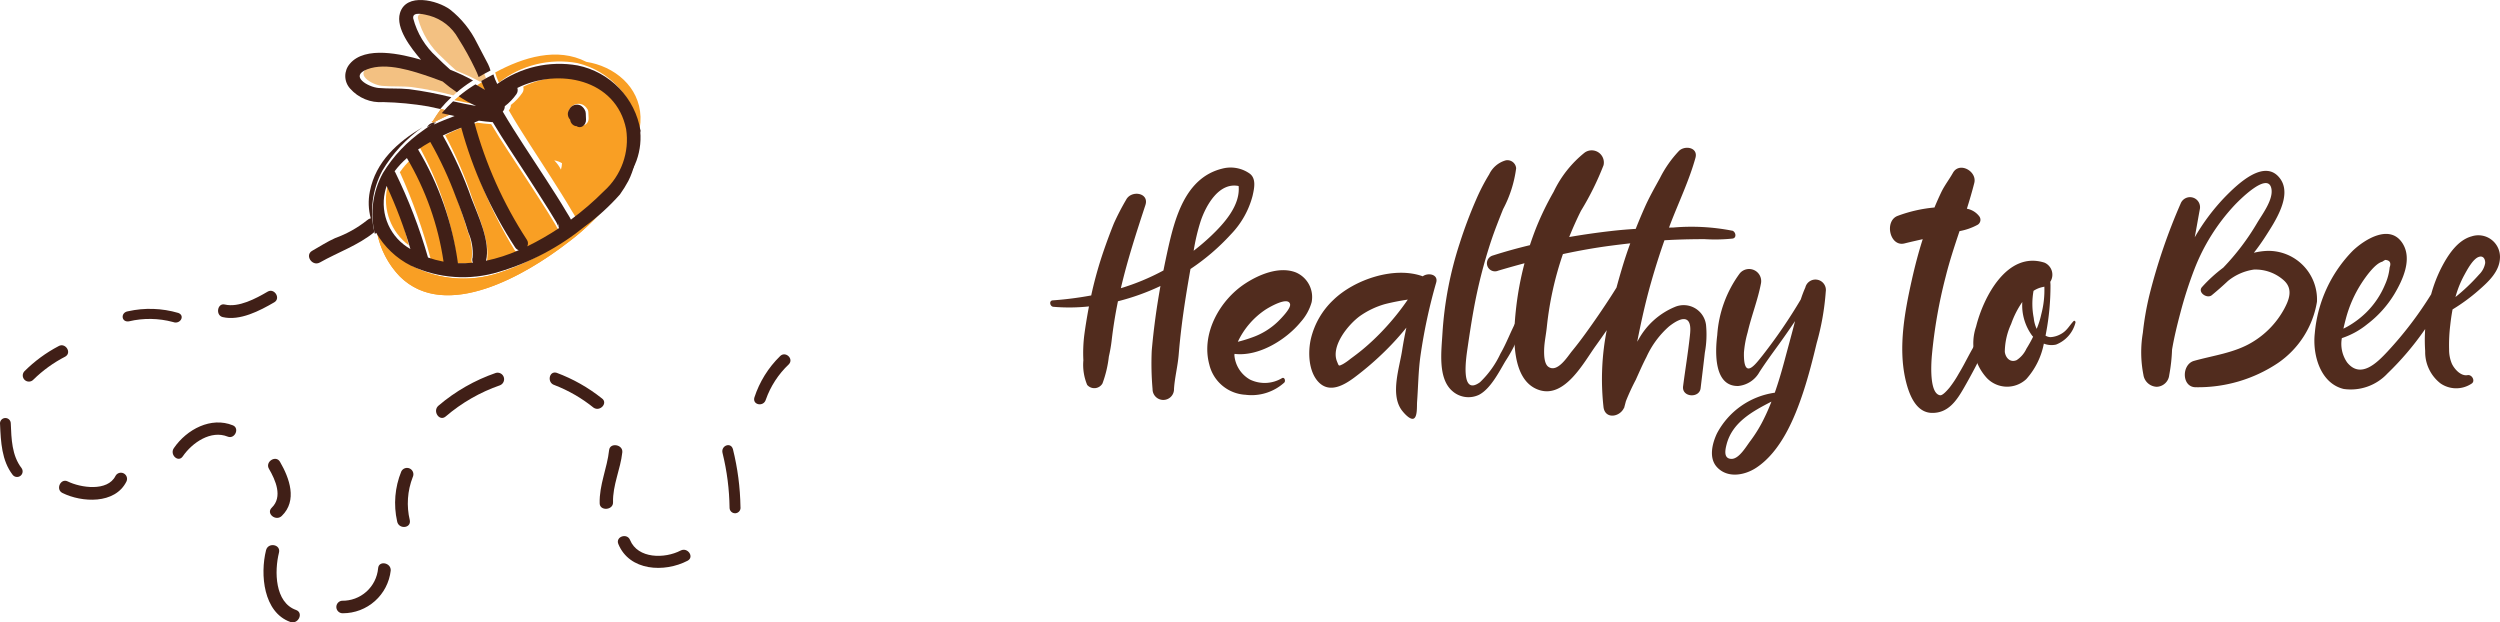 <svg xmlns="http://www.w3.org/2000/svg" xmlns:xlink="http://www.w3.org/1999/xlink" width="236.312" height="58.83" viewBox="0 0 236.312 58.83"><defs><style>.a,.b{fill:none;}.a,.c{clip-rule:evenodd;}.c,.j,.o{fill:#f99f24;}.d{clip-path:url(#a);}.e{clip-path:url(#b);}.f{fill:#f3c182;}.g{clip-path:url(#c);}.h{clip-path:url(#e);}.i{clip-path:url(#g);}.k{clip-path:url(#i);}.l{clip-path:url(#k);}.m{clip-path:url(#m);}.n{fill:#f0a343;}.o{fill-rule:evenodd;}.p{clip-path:url(#o);}.q{clip-path:url(#q);}.r{clip-path:url(#s);}.s{clip-path:url(#u);}.t{clip-path:url(#w);}.u{clip-path:url(#y);}.v{clip-path:url(#aa);}.w{clip-path:url(#ac);}.x{clip-path:url(#ae);}.y{fill:#401f17;}.z{clip-path:url(#ag);}.aa{clip-path:url(#ai);}.ab{clip-path:url(#ak);}.ac{clip-path:url(#am);}.ad{clip-path:url(#ao);}.ae{clip-path:url(#aq);}.af{clip-path:url(#as);}.ag{clip-path:url(#au);}.ah{clip-path:url(#aw);}.ai{clip-path:url(#ay);}.aj{clip-path:url(#ba);}.ak{clip-path:url(#bc);}.al{clip-path:url(#be);}.am{clip-path:url(#bg);}.an{clip-path:url(#bi);}.ao{clip-path:url(#bk);}.ap{clip-path:url(#bm);}.aq{clip-path:url(#bo);}.ar{clip-path:url(#bq);}.as{clip-path:url(#bs);}.at{clip-path:url(#bu);}.au{fill:#512c1e;}</style><clipPath id="a"><path class="a" d="M127.053,57.552c-.346-.142-.692-.277-1.037-.4-1.711-.618-4.161-1.51-5.956-.795-1.691.675.077,1.741,1.051,1.835.937.09,1.884.012,2.819.116a32.015,32.015,0,0,1,3.932.79q.251-.251.514-.486A14.345,14.345,0,0,1,127.053,57.552Z" transform="translate(-119.358 -56.09)"/></clipPath><clipPath id="b"><rect class="b" width="343.533" height="343.533"/></clipPath><clipPath id="c"><path class="a" d="M130.273,57.009a28.2,28.2,0,0,0-1.671-2.96,4.651,4.651,0,0,0-2.832-2.187c-.377-.081-1.7-.484-1.6.259a7.547,7.547,0,0,0,2.293,3.712c.427.427.878.848,1.348,1.251a20.256,20.256,0,0,1,2.242,1.037c.18-.11.365-.221.553-.33A6.937,6.937,0,0,0,130.273,57.009Z" transform="translate(-124.169 -51.68)"/></clipPath><clipPath id="e"><path class="a" d="M136.208,65.464c.009-.1.015-.2.017-.288a.9.9,0,0,0-.429-.265,3.669,3.669,0,0,1,.371.859C136.185,65.668,136.2,65.566,136.208,65.464Z" transform="translate(-135.796 -64.911)"/></clipPath><clipPath id="g"><path class="a" d="M121.458,67.112a5.37,5.37,0,0,0,2.051,5.415,47.139,47.139,0,0,0-1.909-6.012A4.992,4.992,0,0,0,121.458,67.112Z" transform="translate(-121.363 -66.515)"/></clipPath><clipPath id="i"><path class="a" d="M129.9,57.694q-.267.164-.522.33c.292.168.579.343.859.529A9.066,9.066,0,0,1,129.9,57.694Z" transform="translate(-129.381 -57.694)"/></clipPath><clipPath id="k"><path class="a" d="M127.906,58.9q-.271.215-.529.444c.712.151,1.427.3,2.146.414A12.3,12.3,0,0,1,127.906,58.9Z" transform="translate(-127.377 -58.897)"/></clipPath><clipPath id="m"><path class="a" d="M124.818,61.472l-.089.066.085-.051Z" transform="translate(-124.729 -61.472)"/></clipPath><clipPath id="o"><path class="c" d="M127.519,60.43c-.421-.108-.842-.22-1.264-.33-.26.361-.512.733-.75,1.117-.046.034-.089.072-.134.107a.535.535,0,0,1,.17.064C126.159,61.046,126.833,60.738,127.519,60.43Z" transform="translate(-125.372 -60.1)"/></clipPath><clipPath id="q"><path class="a" d="M128.98,61.479a39.175,39.175,0,0,0,5.05,11.21.613.613,0,0,1,.045.637l.006,0a27.1,27.1,0,0,0,3.051-1.745.6.6,0,0,1,.006-.553c-.214.437,0,.454-.305-.067-.229-.388-.465-.77-.7-1.15-.678-1.074-1.369-2.141-2.062-3.207-1.113-1.713-2.274-3.409-3.323-5.163-.015,0-.028,0-.043,0-.433-.029-.861-.078-1.287-.138C129.27,61.363,129.125,61.421,128.98,61.479Z" transform="translate(-128.98 -61.303)"/></clipPath><clipPath id="s"><path class="a" d="M128.854,71.454c-.332-1.179-.722-2.339-1.152-3.481a37.754,37.754,0,0,0-2.392-5.469c-.384.229-.769.479-1.141.749a30.948,30.948,0,0,1,3.723,11.268,9.981,9.981,0,0,0,1.4-.046.747.747,0,0,1-.025-.529A5.437,5.437,0,0,0,128.854,71.454Z" transform="translate(-124.169 -62.505)"/></clipPath><clipPath id="u"><path class="a" d="M133.117,73.292A42.349,42.349,0,0,1,128.245,61.7c-.4.166-.787.331-1.15.5-.169.081-.344.167-.519.257a38.923,38.923,0,0,1,2.6,6.111c.588,1.657,1.722,4.137,1.307,6.011a14.148,14.148,0,0,0,2.963-1.022A.588.588,0,0,1,133.117,73.292Z" transform="translate(-126.575 -61.704)"/></clipPath><clipPath id="w"><path class="a" d="M122.565,65.771a.569.569,0,0,1,.056.089A52.341,52.341,0,0,1,125.5,74a8.338,8.338,0,0,0,1.3.381c.02,0,.041.005.061.01a28.763,28.763,0,0,0-3.212-9.877A7.678,7.678,0,0,0,122.565,65.771Z" transform="translate(-122.565 -64.51)"/></clipPath><clipPath id="y"><path class="a" d="M136.169,66.741c-1.331-2.1-2.738-4.163-3.981-6.315a.717.717,0,0,0,.195-.511,5.13,5.13,0,0,0,1.08-1.137.677.677,0,0,0,.091-.59c3.811-1.9,9.186-.848,10.124,3.894a6.579,6.579,0,0,1-2.068,5.842,26.654,26.654,0,0,1-3.07,2.68c-.117-.248-.282-.487-.4-.683C137.516,68.844,136.837,67.794,136.169,66.741Zm1.87-5.577.029.027a.693.693,0,0,0,.54.583.675.675,0,0,0,.137.011.661.661,0,0,0,.99-.607c-.01-.195-.018-.391-.028-.586a.6.6,0,0,0-.133-.348,1.062,1.062,0,0,0-.422-.366.958.958,0,0,0-1.175.362A.671.671,0,0,0,138.039,61.165Zm-1.556,3.99a3.294,3.294,0,0,1,.634.871,2.133,2.133,0,0,0,.071-.311c.015-.1.025-.2.03-.293A1.939,1.939,0,0,0,136.483,65.154Z" transform="translate(-132.188 -57.293)"/></clipPath><clipPath id="aa"><path class="a" d="M138.772,56.1a7.687,7.687,0,0,1,5.816,6.492c.021-.1.043-.206.06-.311.507-3.049-1.5-5.3-4.115-6.089a7.841,7.841,0,0,0-.931-.211c-2.733-1.409-5.943-.448-8.617,1.006a5.5,5.5,0,0,0,.351.954A9.258,9.258,0,0,1,138.772,56.1Z" transform="translate(-130.985 -55.288)"/></clipPath><clipPath id="ac"><path class="c" d="M140.058,70.52a22.486,22.486,0,0,1-7.994,4.561,10.646,10.646,0,0,1-8.156-.627,8,8,0,0,1-3.215-3.287c-.042.04-.089.073-.132.11a8.256,8.256,0,0,0,2.133,4.113c4.361,4.364,12.031-.2,15.851-3.148a20.72,20.72,0,0,0,4.775-4.927A21.336,21.336,0,0,1,140.058,70.52Z" transform="translate(-120.561 -67.317)"/></clipPath><clipPath id="ae"><path class="a" d="M122.924,51.718c-.423,1.427,1.051,3.315,1.991,4.408-1.784-.518-5.285-1.352-6.732.386a1.763,1.763,0,0,0,.022,2.327,3.784,3.784,0,0,0,3.137,1.288,29.2,29.2,0,0,1,4.258.409c.379.078.758.162,1.135.246a13.9,13.9,0,0,1,1.046-1.114,34.161,34.161,0,0,0-4.006-.763c-.952-.1-1.917-.025-2.872-.111-.991-.09-2.792-1.119-1.07-1.769,1.829-.691,4.325.17,6.068.766.35.12.7.251,1.056.388A14.814,14.814,0,0,0,128.3,59.2a11.975,11.975,0,0,1,1.332-.992c.066-.043.137-.085.2-.127a19.29,19.29,0,0,0-2.155-1.014c-.452-.394-.885-.806-1.3-1.224a7.411,7.411,0,0,1-2.2-3.633c-.1-.727,1.171-.333,1.534-.253a4.48,4.48,0,0,1,2.72,2.14,27.544,27.544,0,0,1,1.607,2.9,6.99,6.99,0,0,1,.324.765c.362-.213.736-.422,1.122-.62a3.727,3.727,0,0,0-.233-.608c-.359-.659-.688-1.333-1.045-1.993a9.135,9.135,0,0,0-2.554-3.169C126.451,50.5,123.5,49.759,122.924,51.718Z" transform="translate(-117.754 -50.477)"/></clipPath><clipPath id="ag"><path class="a" d="M121.494,65.8a13.371,13.371,0,0,1,3.788-4.093c-2.343,1.4-4.42,3.237-4.975,6.066a5.542,5.542,0,0,0,.085,2.543.666.666,0,0,0-.333.171,10.638,10.638,0,0,1-3.035,1.7c-.77.343-1.442.791-2.17,1.2s0,1.519.734,1.1c1.677-.95,3.645-1.63,5.148-2.874A8.259,8.259,0,0,1,121.494,65.8Z" transform="translate(-114.546 -61.704)"/></clipPath><clipPath id="ai"><path class="a" d="M124.971,61.732q.423-.217.859-.423A.8.8,0,0,0,124.971,61.732Z" transform="translate(-124.971 -61.303)"/></clipPath><clipPath id="ak"><path class="a" d="M142.655,66.444a11.571,11.571,0,0,1-.844,1.271,8.636,8.636,0,0,0,1.761-2.839,6.472,6.472,0,0,0,.312-3.172,8.6,8.6,0,0,1-.434,1.339A6.5,6.5,0,0,1,142.655,66.444Z" transform="translate(-141.811 -61.704)"/></clipPath><clipPath id="am"><path class="a" d="M130.435,57.734c.372-.214.755-.425,1.152-.625a5,5,0,0,0,.359.907,10.008,10.008,0,0,1,7.6-1.752,7.523,7.523,0,0,1,5.945,6.175,9.028,9.028,0,0,1-.407,1.341,6.865,6.865,0,0,1-.745,3.407,11.761,11.761,0,0,1-.791,1.272,21.089,21.089,0,0,1-3.321,3.023,23.427,23.427,0,0,1-8.139,4.3,11.61,11.61,0,0,1-8.3-.591,7.859,7.859,0,0,1-3.274-3.1c-.043.036-.09.067-.134.1a8,8,0,0,1,.767-5.758,13.342,13.342,0,0,1,3.831-4.048l.076-.046,0-.013q.392-.283.8-.551a.567.567,0,0,1,.163.052c.594-.278,1.241-.528,1.9-.78q-.607-.132-1.213-.268a13.976,13.976,0,0,1,1.073-1.123c.723.162,1.447.319,2.176.442a12.208,12.208,0,0,1-1.64-.917,12.4,12.4,0,0,1,1.367-1l.21-.129c.305.166.606.338.9.523A8.634,8.634,0,0,1,130.435,57.734Zm-6.692,15.883a41.679,41.679,0,0,0-2.246-5.96,4.444,4.444,0,0,0-.168.591A4.954,4.954,0,0,0,123.744,73.617Zm3.13,1.19a26.934,26.934,0,0,0-3.462-9.787,7.857,7.857,0,0,0-1.166,1.25.684.684,0,0,1,.06.087,49.209,49.209,0,0,1,3.1,8.063,9.513,9.513,0,0,0,1.4.377Zm2.751-.4a4.926,4.926,0,0,0-.417-2.377c-.335-1.123-.73-2.229-1.166-3.318a34.955,34.955,0,0,0-2.42-5.214c-.39.218-.779.456-1.155.713a28.351,28.351,0,0,1,3.768,10.744,10.573,10.573,0,0,0,1.415-.045A.671.671,0,0,1,129.625,74.405Zm4.361-.678a.617.617,0,0,1-.344-.266,39.921,39.921,0,0,1-5.093-11.316c-.417.163-.824.323-1.2.492-.178.079-.36.164-.544.251a36.643,36.643,0,0,1,2.719,5.968c.615,1.618,1.8,4.04,1.367,5.869A15.591,15.591,0,0,0,133.986,73.727Zm-1.513-13.1c1.263,2.158,2.691,4.229,4.043,6.333.678,1.056,1.368,2.109,2,3.189.117.2.284.436.4.687a26.856,26.856,0,0,0,3.118-2.688,6.549,6.549,0,0,0,2.1-5.861c-.952-4.756-6.41-5.813-10.28-3.9a.676.676,0,0,1-.092.591,5.224,5.224,0,0,1-1.1,1.142A.719.719,0,0,1,132.472,60.625Zm-.995.993c-.425-.028-.845-.077-1.263-.137-.141.06-.284.117-.426.175a38.813,38.813,0,0,0,4.957,11.072.609.609,0,0,1,.044.63l.006,0a26.719,26.719,0,0,0,3-1.723.592.592,0,0,1,.006-.546c-.211.432,0,.449-.3-.067q-.337-.572-.692-1.135c-.665-1.061-1.344-2.114-2.023-3.167-1.092-1.692-2.232-3.367-3.263-5.1C131.505,61.615,131.492,61.619,131.477,61.617Z" transform="translate(-120.16 -56.09)"/></clipPath><clipPath id="ao"><path class="a" d="M137.621,61.136a.681.681,0,0,0,.485.6.55.55,0,0,0,.123.012c.39.285.909-.09.888-.625-.008-.2-.016-.4-.024-.6a.667.667,0,0,0-.12-.359,1,1,0,0,0-.379-.378.8.8,0,0,0-1.055.374.763.763,0,0,0,.056.952Z" transform="translate(-137.4 -59.699)"/></clipPath><clipPath id="aq"><path class="a" d="M106.967,78.628c1.615.382,3.5-.594,4.878-1.4.636-.375,0-1.375-.627-1.006-1.114.654-2.747,1.526-4.051,1.218C106.462,77.268,106.261,78.461,106.967,78.628Z" transform="translate(-106.528 -76.138)"/></clipPath><clipPath id="as"><path class="a" d="M103.371,78.122a9.514,9.514,0,0,0-4.763-.157c-.721.111-.639,1.064.091.951a8.5,8.5,0,0,1,4.173.065C103.543,79.24,104.044,78.381,103.371,78.122Z" transform="translate(-98.108 -77.741)"/></clipPath><clipPath id="au"><path class="a" d="M92.679,81.031a13.341,13.341,0,0,0-3.237,2.382.58.58,0,0,0,.857.782,12.4,12.4,0,0,1,3.016-2.177C93.957,81.642,93.315,80.66,92.679,81.031Z" transform="translate(-89.287 -80.949)"/></clipPath><clipPath id="aw"><path class="a" d="M88.3,87.868a.51.51,0,1,0-1.014.089c.073,1.685.16,3.437,1.186,4.777a.527.527,0,0,0,.844-.633C88.4,90.906,88.362,89.366,88.3,87.868Z" transform="translate(-87.282 -87.364)"/></clipPath><clipPath id="ay"><path class="a" d="M97.831,92.5c-.753,1.514-3.313,1.12-4.519.522-.67-.333-1.172.758-.5,1.091,1.826.907,4.973,1.092,6.054-1.086A.581.581,0,0,0,97.831,92.5Z" transform="translate(-92.494 -92.175)"/></clipPath><clipPath id="ba"><path class="a" d="M107.723,89.1c.667.272,1.158-.794.485-1.068-2.042-.833-4.347.361-5.576,2.158-.42.615.419,1.4.841.781C104.379,89.65,106.148,88.462,107.723,89.1Z" transform="translate(-102.518 -87.765)"/></clipPath><clipPath id="bc"><path class="a" d="M112.237,96.37c1.5-1.452.728-3.574-.171-5.119-.39-.669-1.429,0-1.043.661.625,1.075,1.328,2.653.267,3.68C110.723,96.14,111.675,96.914,112.237,96.37Z" transform="translate(-110.938 -90.973)"/></clipPath><clipPath id="be"><path class="a" d="M113.071,105.85c.746.267,1.295-.862.54-1.132C111.6,104,111.564,101.054,112,99.3c.2-.785-1.028-1.008-1.223-.226C110.209,101.354,110.524,104.939,113.071,105.85Z" transform="translate(-110.537 -98.591)"/></clipPath><clipPath id="bg"><path class="a" d="M120.916,100.668a3.367,3.367,0,0,1-3.427,3.064.594.594,0,0,0,.1,1.183,4.551,4.551,0,0,0,4.519-4.034C122.156,100.128,120.969,99.9,120.916,100.668Z" transform="translate(-116.952 -100.194)"/></clipPath><clipPath id="bi"><path class="a" d="M122.736,92.111a7.9,7.9,0,0,0-.393,4.712c.136.768,1.337.68,1.2-.1a6.839,6.839,0,0,1,.278-4.084A.6.6,0,0,0,122.736,92.111Z" transform="translate(-122.164 -91.774)"/></clipPath><clipPath id="bk"><path class="a" d="M131.422,83.391A16.794,16.794,0,0,0,126,86.485c-.6.506.076,1.536.676,1.026a15.919,15.919,0,0,1,5.14-2.951A.618.618,0,0,0,131.422,83.391Z" transform="translate(-125.773 -83.355)"/></clipPath><clipPath id="bm"><path class="a" d="M140.719,85.791a15.554,15.554,0,0,0-4.263-2.409c-.727-.218-.934.941-.212,1.158a13.764,13.764,0,0,1,3.7,2.138C140.563,87.1,141.345,86.219,140.719,85.791Z" transform="translate(-135.796 -83.355)"/></clipPath><clipPath id="bo"><path class="a" d="M141.1,90.233c-.182,1.707-.94,3.293-.893,5.033.02.748,1.284.654,1.264-.092-.044-1.627.706-3.132.877-4.732C142.429,89.7,141.183,89.487,141.1,90.233Z" transform="translate(-140.207 -89.77)"/></clipPath><clipPath id="bq"><path class="a" d="M147.748,99.158c-1.5.781-4.047.794-4.783-1-.283-.691-1.392-.312-1.107.381,1.047,2.558,4.35,2.726,6.545,1.583C149.072,99.769,148.408,98.813,147.748,99.158Z" transform="translate(-141.811 -97.789)"/></clipPath><clipPath id="bs"><path class="a" d="M152.749,95.6a24.08,24.08,0,0,0-.713-5.455c-.2-.713-1.174-.33-.978.381a22.821,22.821,0,0,1,.66,5.165A.519.519,0,1,0,152.749,95.6Z" transform="translate(-151.032 -89.77)"/></clipPath><clipPath id="bu"><path class="a" d="M154.945,86.032a8.459,8.459,0,0,1,2.17-3.335c.51-.527-.322-1.294-.826-.772a9.621,9.621,0,0,0-2.424,3.9C153.656,86.541,154.737,86.744,154.945,86.032Z" transform="translate(-153.839 -81.75)"/></clipPath></defs><g transform="translate(-88.248 -53.707)"><g transform="translate(88.248 53.707)"><g transform="translate(34.353 6.012)"><g class="d"><g transform="translate(-168.761 -53.677)"><g class="e" transform="translate(0)"><rect class="f" width="13.312" height="7.3" transform="translate(166.613 51.53)"/></g></g></g></g><g transform="translate(39.506 1.288)"><g class="g"><g transform="translate(-173.913 -48.954)"><g class="e" transform="translate(0)"><rect class="f" width="10.735" height="10.735" transform="translate(171.766 46.806)"/></g></g></g></g><g transform="translate(51.959 15.459)"><g class="h"><g transform="translate(-186.366 -63.124)"><g class="e" transform="translate(0)"><rect class="f" width="4.724" height="5.153" transform="translate(184.219 60.977)"/></g></g></g></g><g transform="translate(36.5 17.177)"><g class="i"><g transform="translate(-170.908 -64.842)"><g class="e" transform="translate(0)"><rect class="j" width="6.441" height="10.306" transform="translate(168.76 62.695)"/></g></g></g></g><g transform="translate(45.088 7.729)"><g class="k"><g transform="translate(-179.496 -55.395)"><g class="e" transform="translate(0)"><rect class="j" width="5.153" height="5.153" transform="translate(177.349 53.248)"/></g></g></g></g><g transform="translate(42.942 9.018)"><g class="l"><g transform="translate(-177.349 -56.683)"><g class="e" transform="translate(0)"><rect class="j" width="6.441" height="5.153" transform="translate(175.202 54.536)"/></g></g></g></g><g transform="translate(40.106 11.776)"><g class="m"><g transform="translate(-174.513 -59.441)"><g class="e" transform="translate(0)"><rect class="n" width="4.383" height="4.36" transform="translate(172.366 57.294)"/></g></g></g></g><g transform="translate(40.794 10.306)"><path class="o" d="M127.519,60.43c-.421-.108-.842-.22-1.264-.33-.26.361-.512.733-.75,1.117-.046.034-.089.072-.134.107a.535.535,0,0,1,.17.064C126.159,61.046,126.833,60.738,127.519,60.43Z" transform="translate(-125.372 -60.1)"/><g class="p"><g transform="translate(-175.202 -57.971)"><g class="e" transform="translate(0)"><rect class="n" width="6.441" height="5.582" transform="translate(173.055 55.824)"/></g></g></g></g><g transform="translate(44.659 11.595)"><g class="q"><g transform="translate(-179.066 -59.26)"><g class="e" transform="translate(0)"><rect class="j" width="12.453" height="16.318" transform="translate(176.919 57.112)"/></g></g></g></g><g transform="translate(39.506 12.882)"><g class="r"><g transform="translate(-173.913 -60.547)"><g class="e" transform="translate(0)"><rect class="j" width="9.447" height="16.318" transform="translate(171.766 58.401)"/></g></g></g></g><g transform="translate(42.083 12.024)"><g class="s"><g transform="translate(-176.49 -59.689)"><g class="e" transform="translate(0)"><rect class="j" width="11.165" height="17.177" transform="translate(174.343 57.542)"/></g></g></g></g><g transform="translate(37.788 15.029)"><g class="t"><g transform="translate(-172.196 -62.695)"><g class="e" transform="translate(0)"><rect class="j" width="8.588" height="14.171" transform="translate(170.049 60.548)"/></g></g></g></g><g transform="translate(48.094 7.3)"><g class="u"><g transform="translate(-182.502 -54.965)"><g class="e" transform="translate(0)"><rect class="j" width="15.888" height="17.606" transform="translate(180.355 52.818)"/></g></g></g></g><g transform="translate(46.806 5.153)"><g class="v"><g transform="translate(-181.213 -52.818)"><g class="e" transform="translate(0)"><rect class="j" width="18.035" height="11.594" transform="translate(179.066 50.671)"/></g></g></g></g><g transform="translate(35.642 18.036)"><path class="o" d="M140.058,70.52a22.486,22.486,0,0,1-7.994,4.561,10.646,10.646,0,0,1-8.156-.627,8,8,0,0,1-3.215-3.287c-.042.04-.089.073-.132.11a8.256,8.256,0,0,0,2.133,4.113c4.361,4.364,12.031-.2,15.851-3.148a20.72,20.72,0,0,0,4.775-4.927A21.336,21.336,0,0,1,140.058,70.52Z" transform="translate(-120.561 -67.317)"/><g class="w"><g transform="translate(-170.049 -65.701)"><g class="e" transform="translate(0)"><rect class="j" width="27.053" height="14.171" transform="translate(167.902 63.554)"/></g></g></g></g><g transform="translate(32.635)"><g class="x"><g transform="translate(-167.043 -47.665)"><g class="e" transform="translate(0)"><rect class="y" width="18.035" height="14.6" transform="translate(164.896 45.518)"/></g></g></g></g><g transform="translate(29.2 12.024)"><g class="z"><g transform="translate(-163.607 -59.689)"><g class="e" transform="translate(0)"><rect class="y" width="15.03" height="17.177" transform="translate(161.46 57.542)"/></g></g></g></g><g transform="translate(40.365 11.594)"><g class="aa"><g transform="translate(-174.772 -59.26)"><g class="e" transform="translate(0)"><rect class="y" width="5.153" height="4.724" transform="translate(172.625 57.112)"/></g></g></g></g><g transform="translate(58.401 12.024)"><g class="ab"><g transform="translate(-192.808 -59.689)"><g class="e" transform="translate(0)"><rect class="y" width="6.441" height="10.306" transform="translate(190.661 57.542)"/></g></g></g></g><g transform="translate(35.212 6.011)"><g class="ac"><g transform="translate(-169.619 -53.677)"><g class="e" transform="translate(0)"><rect class="y" width="29.63" height="24.477" transform="translate(167.472 51.53)"/></g></g></g></g><g transform="translate(53.676 9.876)"><g class="ad"><g transform="translate(-188.084 -57.542)"><g class="e" transform="translate(0)"><rect class="y" width="6.012" height="6.441" transform="translate(185.937 55.395)"/></g></g></g></g><g transform="translate(20.612 27.483)"><g class="ae"><g transform="translate(-155.019 -75.148)"><g class="e" transform="translate(0)"><rect class="y" width="9.877" height="6.871" transform="translate(152.872 73.001)"/></g></g></g></g><g transform="translate(11.594 29.2)"><g class="af"><g transform="translate(-146.001 -76.865)"><g class="e" transform="translate(0)"><rect class="y" width="9.877" height="5.582" transform="translate(143.854 74.718)"/></g></g></g></g><g transform="translate(2.147 32.636)"><g class="ag"><g transform="translate(-136.554 -80.301)"><g class="e" transform="translate(0)"><rect class="y" width="8.588" height="7.729" transform="translate(134.407 78.154)"/></g></g></g></g><g transform="translate(0 39.506)"><g class="ah"><g transform="translate(-134.407 -87.172)"><g class="e" transform="translate(0)"><rect class="y" width="6.441" height="9.877" transform="translate(132.26 85.024)"/></g></g></g></g><g transform="translate(5.582 44.659)"><g class="ai"><g transform="translate(-139.989 -92.324)"><g class="e" transform="translate(0)"><rect class="y" width="10.735" height="6.871" transform="translate(137.843 90.177)"/></g></g></g></g><g transform="translate(16.318 39.936)"><g class="aj"><g transform="translate(-150.725 -87.601)"><g class="e" transform="translate(0)"><rect class="y" width="10.306" height="7.729" transform="translate(148.578 85.454)"/></g></g></g></g><g transform="translate(25.336 43.371)"><g class="ak"><g transform="translate(-159.743 -91.036)"><g class="e" transform="translate(0)"><rect class="y" width="6.441" height="9.877" transform="translate(157.596 88.889)"/></g></g></g></g><g transform="translate(24.906 51.53)"><g class="al"><g transform="translate(-159.313 -99.195)"><g class="e" transform="translate(0)"><rect class="y" width="7.729" height="11.594" transform="translate(157.166 97.048)"/></g></g></g></g><g transform="translate(31.777 53.247)"><g class="am"><g transform="translate(-166.184 -100.912)"><g class="e" transform="translate(0)"><rect class="y" width="9.447" height="9.018" transform="translate(164.037 98.766)"/></g></g></g></g><g transform="translate(37.359 44.23)"><g class="an"><g transform="translate(-171.766 -91.895)"><g class="e" transform="translate(0)"><rect class="y" width="6.012" height="9.877" transform="translate(169.619 89.748)"/></g></g></g></g><g transform="translate(41.224 35.212)"><g class="ao"><g transform="translate(-175.631 -82.877)"><g class="e" transform="translate(0)"><rect class="y" width="10.735" height="8.588" transform="translate(173.484 80.73)"/></g></g></g></g><g transform="translate(51.959 35.212)"><g class="ap"><g transform="translate(-186.366 -82.877)"><g class="e" transform="translate(0)"><rect class="y" width="9.447" height="7.729" transform="translate(184.219 80.73)"/></g></g></g></g><g transform="translate(56.683 42.083)"><g class="aq"><g transform="translate(-191.09 -89.748)"><g class="e" transform="translate(0)"><rect class="y" width="6.441" height="10.306" transform="translate(188.943 87.601)"/></g></g></g></g><g transform="translate(58.4 50.671)"><g class="ar"><g transform="translate(-192.808 -98.336)"><g class="e" transform="translate(0)"><rect class="y" width="11.165" height="7.3" transform="translate(190.661 96.189)"/></g></g></g></g><g transform="translate(68.276 42.083)"><g class="as"><g transform="translate(-202.684 -89.748)"><g class="e" transform="translate(0)"><rect class="y" width="6.012" height="10.735" transform="translate(200.537 87.601)"/></g></g></g></g><g transform="translate(71.283 33.494)"><g class="at"><g transform="translate(-205.69 -81.159)"><g class="e" transform="translate(0)"><rect class="y" width="7.729" height="9.018" transform="translate(203.543 79.013)"/></g></g></g></g></g><g transform="translate(187.51 67.676)"><g transform="translate(0 1.175)"><path class="au" d="M199.1,67.941a8.246,8.246,0,0,1-2.064,3.652,20.638,20.638,0,0,1-3.805,3.258c-.314,1.781-.608,3.568-.832,5.363q-.169,1.361-.282,2.73c-.088,1.08-.371,2.156-.443,3.228a1.014,1.014,0,1,1-2.027.034,27.705,27.705,0,0,1-.079-3.617c.089-1.043.209-2.084.348-3.121.136-1.009.3-2.01.476-3.007a21.771,21.771,0,0,1-4.017,1.442q-.382,1.862-.6,3.751a14.3,14.3,0,0,1-.26,1.48,10.7,10.7,0,0,1-.6,2.531.889.889,0,0,1-1.45.142,4.946,4.946,0,0,1-.359-2.326,13.792,13.792,0,0,1,.089-2.4c.12-.9.269-1.8.441-2.691a17.525,17.525,0,0,1-3.367.036c-.328-.029-.435-.58-.061-.608a32.723,32.723,0,0,0,3.641-.466c.021-.1.041-.2.063-.295a37.4,37.4,0,0,1,1.158-4.051q.429-1.242.92-2.462a23.669,23.669,0,0,1,1.163-2.244c.491-.931,2.2-.655,1.818.507-.853,2.6-1.7,5.2-2.321,7.861a21.575,21.575,0,0,0,4.025-1.676q.182-.912.381-1.824c.677-3.056,1.648-6.927,5.167-7.8a3.123,3.123,0,0,1,2.628.484C199.465,66.337,199.255,67.249,199.1,67.941Zm-1.316-.931c-1.853-.381-3.078,1.81-3.585,3.3a19.11,19.11,0,0,0-.668,2.82,20.865,20.865,0,0,0,1.648-1.408C196.407,70.553,197.958,68.842,197.782,67.01Z" transform="translate(-179.963 -64.57)"/><path class="au" d="M203.7,77.346a4.739,4.739,0,0,1-1.025,1.862c-1.367,1.67-3.953,3.3-6.263,3.026-.005.04-.012.08-.015.12a2.916,2.916,0,0,0,1.479,2.31,3.183,3.183,0,0,0,3.034-.144c.24-.115.349.29.2.429a4.606,4.606,0,0,1-3.664,1.15,3.725,3.725,0,0,1-3.419-2.86c-.795-2.925.99-6.087,3.4-7.659,1.3-.848,3.2-1.648,4.763-1.053A2.528,2.528,0,0,1,203.7,77.346Zm-2.037.191c-.179-.8-2.107.369-2.341.525a7.47,7.47,0,0,0-2.6,3.027,12.25,12.25,0,0,0,1.318-.4,6.7,6.7,0,0,0,2.5-1.535C200.8,78.894,201.751,77.941,201.661,77.537Z" transform="translate(-178.979 -63.927)"/><path class="au" d="M214.834,75.469a51.139,51.139,0,0,0-1.49,6.951c-.2,1.437-.21,2.891-.318,4.337-.029.392.058,1.514-.379,1.595-.369.066-.964-.645-1.134-.9-1-1.5-.153-3.924.1-5.57.112-.718.247-1.434.4-2.145a25.588,25.588,0,0,1-1.924,2.13,28.431,28.431,0,0,1-2.995,2.586c-.961.716-2.332,1.512-3.372.439-.975-1.006-1.028-2.878-.722-4.151a7.394,7.394,0,0,1,2.1-3.61c1.975-1.925,5.756-3.228,8.461-2.246C214.074,74.507,215.053,74.7,214.834,75.469Zm-2.684,1.619a20.966,20.966,0,0,0-2.148.421,7.844,7.844,0,0,0-2.373,1.128c-1.117.813-2.774,2.841-2.168,4.307.182.439.127.452.558.24a5.34,5.34,0,0,0,.714-.5c.39-.285.776-.576,1.15-.885a21.845,21.845,0,0,0,2.1-2A23.572,23.572,0,0,0,212.15,77.088Z" transform="translate(-178.339 -63.911)"/><path class="au" d="M222.215,80.089a13.84,13.84,0,0,1-1.665,3.518c-.6,1.017-1.415,2.631-2.505,3.188a2.3,2.3,0,0,1-2.536-.38c-1.377-1.223-1-3.833-.909-5.478a34.22,34.22,0,0,1,1.63-8.474,42.577,42.577,0,0,1,1.538-4.093,18.831,18.831,0,0,1,1.25-2.423,2.481,2.481,0,0,1,1.569-1.319.83.83,0,0,1,.977.746,11.333,11.333,0,0,1-1.237,3.873c-.4,1.007-.8,2.01-1.143,3.04a47.8,47.8,0,0,0-1.632,6.43c-.218,1.2-.4,2.4-.574,3.6-.125.864-.744,4.673,1.166,3.287a8.954,8.954,0,0,0,1.934-2.7c.6-1.032.991-2.162,1.567-3.2C221.846,79.333,222.284,79.8,222.215,80.089Z" transform="translate(-177.512 -64.616)"/></g><path class="au" d="M241.7,71.351c.332.094.455.68.043.75a15.99,15.99,0,0,1-2.661.055q-1.393,0-2.786.055c-.334.014-.668.032-1,.052q-.688,1.955-1.254,3.95c-.532,1.857-.949,3.745-1.321,5.64.037-.062.073-.125.111-.187a6.972,6.972,0,0,1,3.421-3.09,2.129,2.129,0,0,1,2.973,1.687,9.344,9.344,0,0,1-.112,2.619c-.127,1.123-.266,2.246-.4,3.368-.114.97-1.8.864-1.656-.191.2-1.551.457-3.1.629-4.654.044-.406.16-1.228-.194-1.556-.454-.421-1.374.252-1.754.548a8.557,8.557,0,0,0-2.145,2.9c-.366.7-.684,1.437-1.011,2.161a20.673,20.673,0,0,0-.931,2.015c-.039.151-.079.3-.12.454l-.013.049c-.015.052-.027.1-.042.157l-.014-.011c-.392.851-1.773,1.084-1.927-.084a23.95,23.95,0,0,1,.305-7.278c-.344.5-.691.995-1.045,1.485-1.121,1.553-2.908,4.966-5.339,4.174-2.732-.891-2.441-5.336-2.207-7.532a29.715,29.715,0,0,1,.818-4.453q-1.243.333-2.482.7a.762.762,0,1,1-.519-1.429q1.735-.554,3.509-.978c.185-.558.383-1.112.6-1.662a27.448,27.448,0,0,1,1.647-3.387,10.526,10.526,0,0,1,2.944-3.712,1.149,1.149,0,0,1,1.773,1.2,27,27,0,0,1-2.136,4.313c-.406.808-.774,1.638-1.112,2.477q1.979-.342,3.971-.569c.77-.089,1.542-.154,2.316-.2q.4-1.011.842-2.008c.427-.968.941-1.867,1.449-2.793a10.706,10.706,0,0,1,1.8-2.571c.563-.551,1.83-.33,1.556.659-.59,2.122-1.58,4.189-2.371,6.247-.043.114-.084.228-.126.343l.411-.007a20.058,20.058,0,0,1,5.557.3Zm-9.633,1.2q-.893.1-1.783.216c-1.543.2-3.07.474-4.585.8a31.1,31.1,0,0,0-1.523,6.9c-.073.72-.242,1.466-.254,2.183-.009.451.005,1.282.392,1.566.858.628,1.842-.991,2.241-1.475.443-.538.861-1.089,1.27-1.654q1.277-1.758,2.455-3.585c.165-.255.323-.511.483-.766.153-.568.313-1.13.477-1.681Q231.614,73.783,232.067,72.546Z" transform="translate(-177.226 -63.52)"/><path class="au" d="M309.089,73.337c-.022,1.328-1.088,2.3-2.015,3.112a17.457,17.457,0,0,1-2.468,1.81c-.093.493-.163.989-.218,1.48a15.579,15.579,0,0,0-.109,2.3,3.383,3.383,0,0,0,.263,1.357c.245.516.855,1.193,1.487,1.074.4-.074.753.54.389.794a2.616,2.616,0,0,1-2.95-.01,3.761,3.761,0,0,1-1.45-3.055,15.192,15.192,0,0,1,0-2.083c-.025.033-.048.067-.073.1a27.389,27.389,0,0,1-3.5,4.106,4.731,4.731,0,0,1-4.13,1.456c-2.226-.534-2.958-3.262-2.732-5.263a12.7,12.7,0,0,1,3.6-7.813c1.143-1.083,3.54-2.574,4.718-.653.909,1.483-.012,3.448-.806,4.776a10.217,10.217,0,0,1-2.538,2.818,7.58,7.58,0,0,1-2.416,1.33,3.072,3.072,0,0,0,.5,2.3c1.29,1.593,2.853,0,3.825-1.042a34.839,34.839,0,0,0,4.116-5.4,13.257,13.257,0,0,1,.955-2.49c.606-1.181,1.524-2.626,2.876-2.99A2.045,2.045,0,0,1,309.089,73.337Zm-14.8,6.74c.135-.065.269-.133.4-.207a8.553,8.553,0,0,0,1.78-1.346,8.038,8.038,0,0,0,1.75-2.606,5.188,5.188,0,0,0,.44-1.629q.239-.659-.418-.711a3.1,3.1,0,0,0-.285.174c-.673.164-1.57,1.429-1.986,2.076a11.647,11.647,0,0,0-1.442,3.278C294.45,79.4,294.363,79.734,294.289,80.077Zm12.864-6.8c-.589.12-1.187,1.276-1.456,1.765a9.636,9.636,0,0,0-.817,2.046,17.881,17.881,0,0,0,2.23-2.123,1.982,1.982,0,0,0,.58-1.087C307.7,73.547,307.552,73.192,307.153,73.273Z" transform="translate(-172.04 -62.98)"/><g transform="translate(62.558 1.889)"><path class="au" d="M249.134,76.351a24.084,24.084,0,0,1-.858,4.867c-.367,1.536-.756,3.064-1.248,4.567-.832,2.542-2.136,5.677-4.456,7.213-1.1.73-2.736,1.031-3.732-.063-.786-.866-.434-2.238.01-3.177a7.345,7.345,0,0,1,5.465-3.847c.354-1.007.653-2.035.93-3.067.3-1.134.618-2.265.908-3.4l.075-.3q-.731,1.091-1.5,2.158c-.63.871-1.268,1.739-1.853,2.639a2.579,2.579,0,0,1-2.02,1.336c-2.328.045-2.173-3.261-1.979-4.807a11.063,11.063,0,0,1,2.128-5.835,1.144,1.144,0,0,1,2,.971c-.3,1.558-.9,3.056-1.256,4.606a9.619,9.619,0,0,0-.348,1.9c-.055,2.73,1.107,1.084,1.775.255a48.829,48.829,0,0,0,3.6-5.277,10.854,10.854,0,0,1,.426-1.12A.986.986,0,0,1,249.134,76.351ZM244,86.753c-1.8.926-3.7,1.958-4.241,4.047-.144.554-.289,1.336.441,1.367s1.4-1.16,1.816-1.708a13.022,13.022,0,0,0,1.336-2.217C243.592,87.754,243.805,87.257,244,86.753Z" transform="translate(-238.374 -64.649)"/><path class="au" d="M263.887,80.371c-.274.688-.572,1.364-.883,2.036-.583,1.257-1.237,2.48-1.926,3.682s-1.491,2.4-3.036,2.365c-1.578-.035-2.207-1.913-2.5-3.209-.677-3.034-.055-6.382.613-9.37.289-1.292.624-2.579,1.029-3.842-.574.13-1.147.257-1.715.4-1.407.362-1.943-2.137-.64-2.608a13.332,13.332,0,0,1,3.464-.786c.2-.482.412-.961.637-1.431.321-.667.746-1.2,1.107-1.841.609-1.095,2.3-.153,2.021.952-.207.82-.448,1.63-.7,2.435a1.907,1.907,0,0,1,1.161.707.547.547,0,0,1-.136.805,5.678,5.678,0,0,1-1.721.606c-.476,1.421-.947,2.844-1.309,4.3a46.548,46.548,0,0,0-1.311,7.522c-.057.723-.246,3.532.784,3.694.248.04.723-.527.876-.706a10.288,10.288,0,0,0,.9-1.362c.6-.981,1.068-2.047,1.693-3,.175-.267,1.37-2.353,1.779-2.422a.089.089,0,0,1,.1.055C264.313,79.61,263.978,80.146,263.887,80.371Z" transform="translate(-237.258 -65.283)"/><path class="au" d="M271.094,79.344a3.026,3.026,0,0,1-1.831,2.069,1.975,1.975,0,0,1-1.156-.09,7,7,0,0,1-1.659,3.353,2.651,2.651,0,0,1-3.728-.1,4.858,4.858,0,0,1-1.021-4.855c.691-2.791,2.942-7.186,6.476-6.049a1.243,1.243,0,0,1,.54,1.809c.012.115.019.227.02.334a23.761,23.761,0,0,1-.418,4.492c-.015.087-.031.175-.049.262a.979.979,0,0,0,.455.141,2.216,2.216,0,0,0,.9-.243c.654-.318.841-.785,1.292-1.268C271.013,79.1,271.127,79.239,271.094,79.344Zm-4,1.327c-.037-.04-.074-.081-.109-.123a4.855,4.855,0,0,1-.915-3.161,8.615,8.615,0,0,0-1.053,2.075,6.4,6.4,0,0,0-.6,2.634c.064.555.505,1.059,1.121.786a2.579,2.579,0,0,0,.919-1.071C266.68,81.451,266.9,81.068,267.092,80.671Zm1.062-4.736a1,1,0,0,1-.123.034,2.43,2.43,0,0,0-.9.365,6.9,6.9,0,0,0,.02,2.57,3.17,3.17,0,0,0,.277,1.024,7.878,7.878,0,0,0,.433-1.372A8.952,8.952,0,0,0,268.155,75.935Z" transform="translate(-236.733 -64.7)"/><path class="au" d="M292.875,77.928a8.736,8.736,0,0,1-3.7,5.8,13.557,13.557,0,0,1-7.709,2.281c-1.391.059-1.419-2.154-.211-2.492,1.834-.515,3.826-.755,5.485-1.755a8.246,8.246,0,0,0,3.023-3.131c.479-.884.881-1.9-.013-2.717a4.018,4.018,0,0,0-2.839-1.027,5.023,5.023,0,0,0-2.447,1.074q-.733.691-1.527,1.345c-.456.378-1.377-.276-.925-.771a13.761,13.761,0,0,1,2-1.824,22.694,22.694,0,0,0,3.206-4.229c.486-.825,1.571-2.234,1.344-3.271-.355-1.62-3.09,1.176-3.517,1.632a18.772,18.772,0,0,0-3.743,5.977,38.555,38.555,0,0,0-1.339,4.16c-.3,1.125-.585,2.294-.786,3.47a16.121,16.121,0,0,1-.268,2.417,1.228,1.228,0,0,1-1.178,1.1,1.318,1.318,0,0,1-1.26-1.123,11.05,11.05,0,0,1-.054-3.982,27.324,27.324,0,0,1,.649-3.683,54.757,54.757,0,0,1,2.922-8.528.949.949,0,0,1,1.82.506c-.167.892-.318,1.788-.487,2.68a19.612,19.612,0,0,1,2.926-3.881c1.1-1.11,3.707-3.661,5.159-1.648,1.151,1.592-.522,4.078-1.368,5.4q-.533.834-1.128,1.592a6.335,6.335,0,0,1,1.282-.18A4.593,4.593,0,0,1,292.875,77.928Z" transform="translate(-235.684 -65.264)"/></g></g></g></svg>